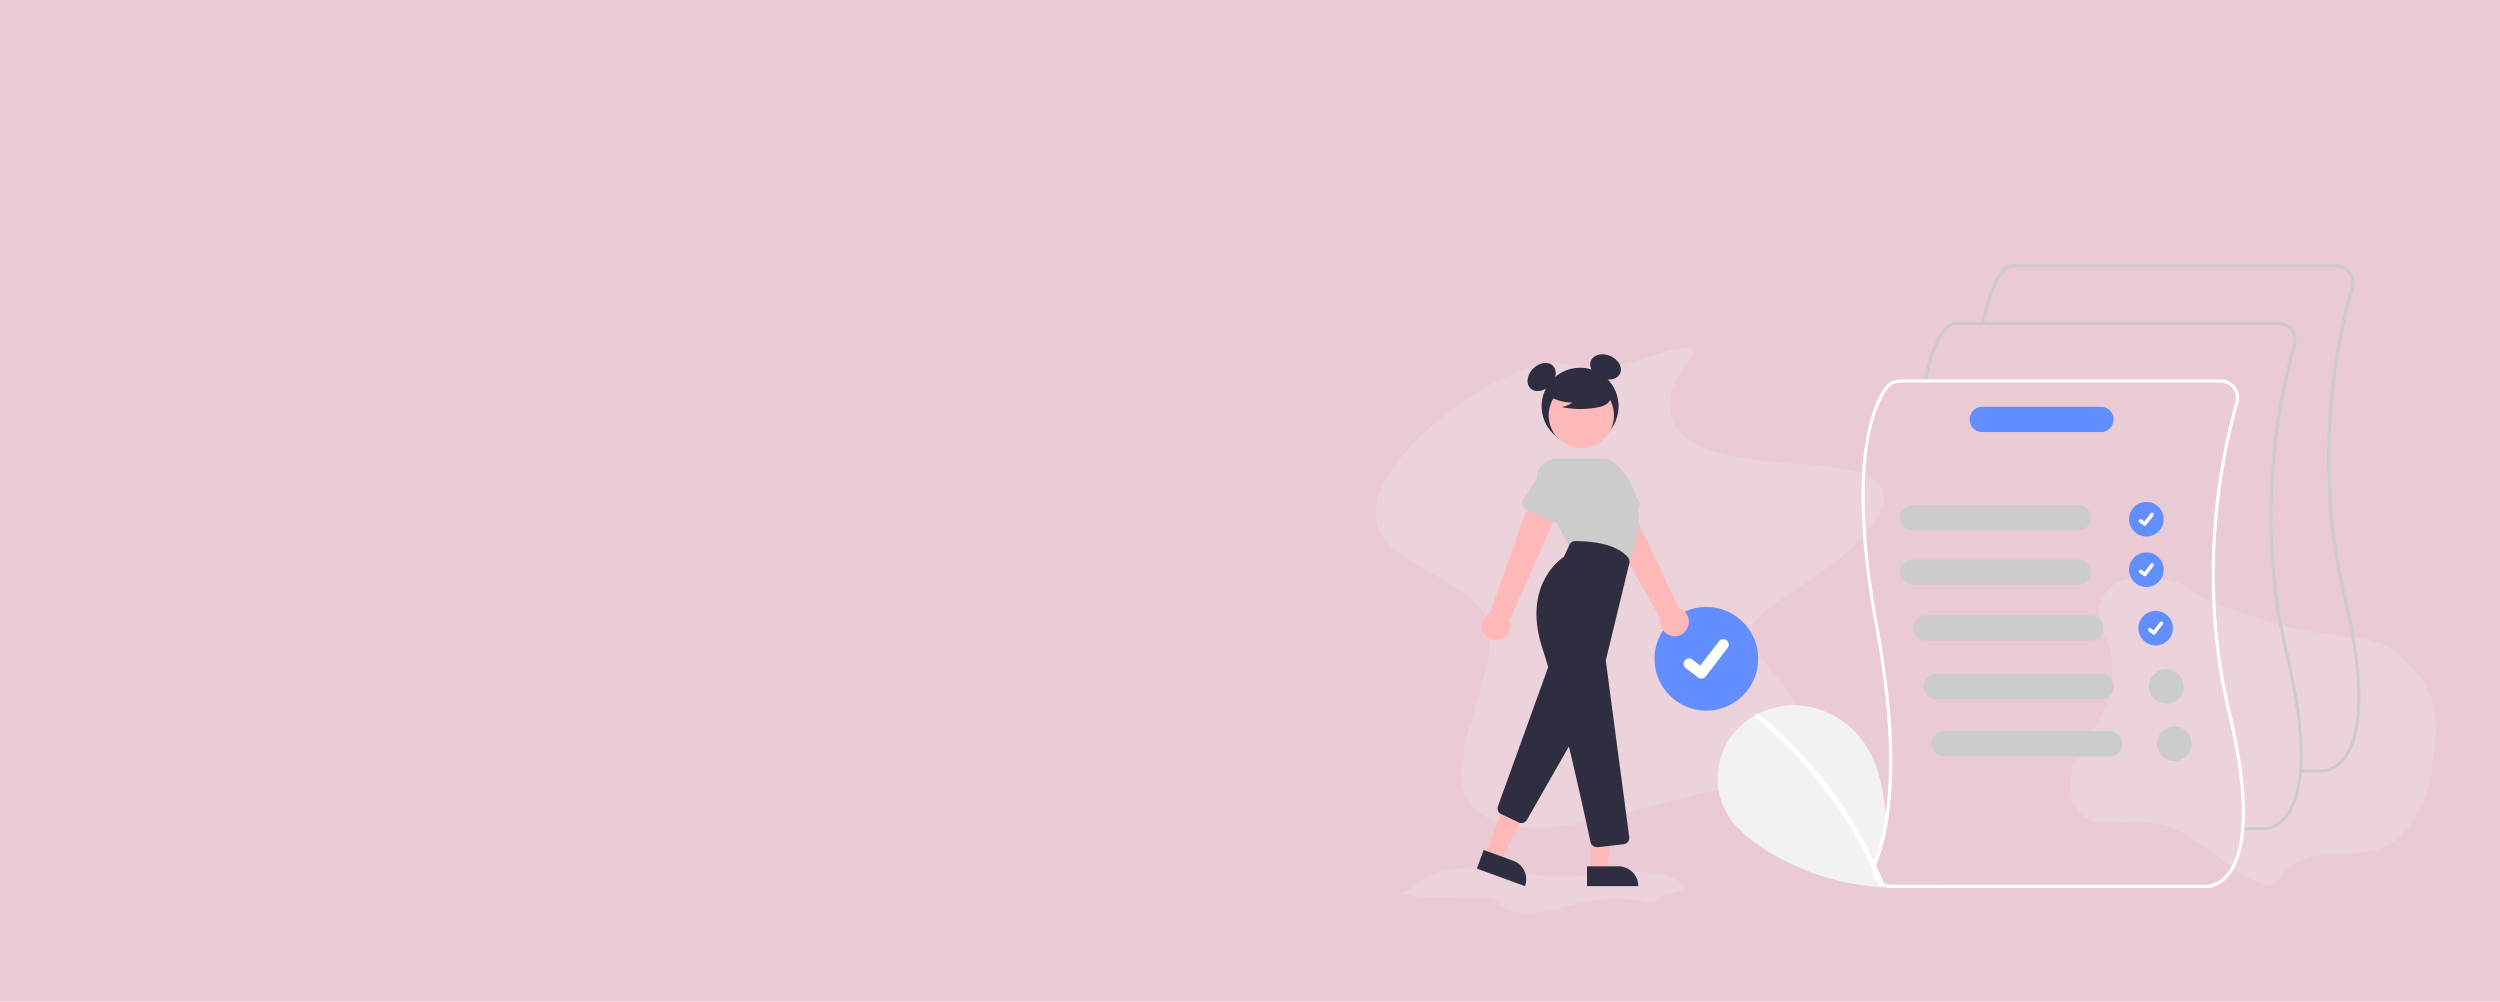 <svg id="레이어_1" data-name="레이어 1" xmlns="http://www.w3.org/2000/svg" viewBox="0 0 931 373"><defs><style>.cls-1{fill:#e9cad5;}.cls-2,.cls-3,.cls-5{fill:#fff;}.cls-2,.cls-3{opacity:0.15;}.cls-2{isolation:isolate;}.cls-4{fill:#f2f2f2;}.cls-6{fill:#638eff;}.cls-7{fill:#2f2e41;}.cls-8{fill:#ffb8b8;}.cls-9{fill:#ccc;}</style></defs><rect class="cls-1" y="-1" width="935" height="375"/><path class="cls-2" d="M660.15,291c24.45-28.55-2.44-36.3-7.68-52.94-.71-2.28-.89-5,3.68-9.25s12.84-9.27,19.71-14c25.58-17.58,30.21-30.78,21.77-36.35s-27.4-5.34-42.75-7.08c-26.56-3-42.84-13.13-26.55-36.37,1.5-2.13,3.27-4.47,1.86-5.32-3.14-1.89-18.37,4.38-27.77,6.5-17,3.86-16.42-5.73-37.33,2.37-12.25,4.75-23.4,12.61-30.39,18.71-26.78,23.34-26,38.09-15.85,47.07s28.55,13.79,34,25.07c6.73,14.1-6.91,37.35-8.53,55.27-1.1,12.4,4.65,22.62,25.86,23.63C593.11,309.41,635.09,292,660.15,291Z"/><path class="cls-3" d="M800.41,215.5c-4.37-.21-8.94-.36-12.9,2.07s-7,8.33-5.69,13.75a29.44,29.44,0,0,0,2,4.92,35.89,35.89,0,0,1,.42,26.67c-2.54,6.34-6.84,11.16-9.93,17.06s-4.86,14.08-1.82,20a12.4,12.4,0,0,0,9.71,6.53c3.75.48,7.53-.27,11.29-.47a39.18,39.18,0,0,1,21.35,5.24c9.25,5.26,17.23,14.27,27,17.74a6.39,6.39,0,0,0,3.59.47c2.12-.5,3.66-2.78,5.32-4.57,5.3-5.7,12.64-6.76,19.52-7s14-.06,20.27-3.89c5.44-3.35,9.62-9.57,12.22-16.6s3.73-14.85,4.15-22.63c.25-4.64.24-9.42-1-13.75-1.44-4.88-4.35-8.76-7.41-12.15-3.19-3.55-6.67-6.77-10.61-8.68-4.71-2.29-9.82-2.61-14.84-3.16a160.73,160.73,0,0,1-30.51-6.35c-9.52-3-20-6.18-28.65-12.2C809.47,215.48,805.32,215.72,800.41,215.5Z"/><path class="cls-2" d="M522,332.63c8.92,3,19.81,1.18,29.93,1.4a10.29,10.29,0,0,1,4,.64,9.06,9.06,0,0,1,2.42,2.1c2.84,2.7,8.65,3.57,13.73,3.11s9.74-2,14.54-3.13c8.29-2,17.76-2.91,25.94-.73a6.62,6.62,0,0,0,2.34.35c1.79-.17,2.33-1.63,3.58-2.45,2.26-1.5,7.18-1.09,8.17-3.07.58-1.15-.76-2.33-2.22-3.12-5.59-3-13.58-3.52-20.89-3.05s-14.5,1.75-21.85,1.75c-9.16,0-18-2-27.08-2.78-6.28-.56-13.13-.48-19,1.16C529.17,326.59,527.77,330.59,522,332.63Z"/><path class="cls-4" d="M722.67,329.51a102.87,102.87,0,0,1-20.07,1,92.23,92.23,0,0,1-45.66-14.36c-6-3.92-11.77-8.74-14.89-15.21-4.24-8.79-2.76-19.91,3.29-27.57a27.66,27.66,0,0,1,8-6.81c.45-.26.92-.51,1.39-.75a30.06,30.06,0,0,1,16.58-3A32.89,32.89,0,0,1,695.1,278c4.61,7.38,6.21,16.08,7.16,24.81.18,1.64.33,3.29.48,4.93a72.87,72.87,0,0,1-3.87,13.89,5.25,5.25,0,0,0-.22.67c1,2.15,1.94,4.32,2.83,6.51a5.8,5.8,0,0,0,2.74.69h18.45Z"/><path class="cls-5" d="M701.1,329.93a1,1,0,0,1-1.33-.51h0l-.23-.57q-1.06-2.59-2.24-5.15a156.87,156.87,0,0,0-43.65-56.48.74.74,0,0,1-.31-.68,1,1,0,0,1,1.17-.81.79.79,0,0,1,.22.06,1.07,1.07,0,0,1,.21.13,157.55,157.55,0,0,1,21.91,21.76,159.66,159.66,0,0,1,17.28,25.58c1.34,2.47,2.62,5,3.82,7.53.24.5.48,1,.71,1.52,1,2.15,1.94,4.32,2.83,6.51,0,0,0,.07,0,.11a.72.72,0,0,1-.33,1Z"/><circle class="cls-6" cx="635.44" cy="245.33" r="19.31"/><path class="cls-5" d="M633.52,252.69a2,2,0,0,1-1.2-.4h0l-4.54-3.48a2,2,0,0,1,2.45-3.2l2.94,2.26,7-9.06a2,2,0,0,1,2.82-.37h0l0,0,0,0a2,2,0,0,1,.38,2.82l-8.17,10.66A2,2,0,0,1,633.52,252.69Z"/><circle class="cls-7" cx="588.43" cy="151.27" r="14.33"/><ellipse class="cls-7" cx="574.1" cy="140.4" rx="5.93" ry="4.45" transform="translate(68.87 447.07) rotate(-45)"/><ellipse class="cls-7" cx="597.91" cy="136.66" rx="4.45" ry="5.93" transform="translate(237.36 632.82) rotate(-66.87)"/><path class="cls-8" d="M628.32,234a5.32,5.32,0,0,0-2.23-7.18,5,5,0,0,0-.86-.36l-20.7-43.79-9.47,6.64,23.32,41a5.35,5.35,0,0,0,9.94,3.73Z"/><path class="cls-9" d="M609.27,190l-11,4.92a2.38,2.38,0,0,1-3.15-1.2,2.19,2.19,0,0,1-.12-.33l-3.24-11.56a6.62,6.62,0,0,1,12.1-5.38l6.44,10.09a2.39,2.39,0,0,1-.73,3.3,1.82,1.82,0,0,1-.31.16Z"/><path class="cls-8" d="M558.49,238.33a5.32,5.32,0,0,0,4-6.39,5.78,5.78,0,0,0-.29-.89l19.61-44.29-11.22-2.83-15.74,44.43a5.35,5.35,0,0,0,3.66,10Z"/><polygon class="cls-8" points="553.15 318.62 558.85 320.69 569.58 299.68 561.16 296.62 553.15 318.62"/><path class="cls-7" d="M567.92,330,550,323.47h0l2.52-6.93h0l11,4a7.37,7.37,0,0,1,4.4,9.45Z"/><path class="cls-7" d="M566.64,306.52a2.33,2.33,0,0,1-1-.22l-6.56-3.11a2.38,2.38,0,0,1-1.22-3L576.35,249a2.38,2.38,0,0,1,3-1.43,2.44,2.44,0,0,1,1.24,1l9.78,16.3a2.41,2.41,0,0,1,0,2.41l-21.73,38A2.37,2.37,0,0,1,566.64,306.52Z"/><circle class="cls-8" cx="588.88" cy="154.69" r="12.16"/><path class="cls-9" d="M606.08,210l-21.53-5.92-11.45-22.9a7.21,7.21,0,0,1,6.46-10.44h17.13a7.17,7.17,0,0,1,4.81,1.84c4.6,4.12,14.25,16,4.68,37.21Z"/><path class="cls-9" d="M579.13,194.68l-10.91-5.11a2.38,2.38,0,0,1-1.14-3.17,1.28,1.28,0,0,1,.17-.3l6.63-10a6.62,6.62,0,0,1,12,5.65l-3.43,11.46a2.39,2.39,0,0,1-3,1.6l-.33-.12Z"/><polygon class="cls-8" points="592.33 324.36 598.4 324.36 601.29 300.94 592.33 300.94 592.33 324.36"/><path class="cls-7" d="M610.1,330H591v-7.37h11.7A7.37,7.37,0,0,1,610.1,330Z"/><path class="cls-7" d="M594.62,315.43a2.35,2.35,0,0,1-2.32-1.88c-1.75-8.22-10.81-50.33-17.88-72-7.2-22.06,5.06-32.11,7.59-33.9a1.89,1.89,0,0,0,.62-.75l1.83-4a2.38,2.38,0,0,1,2.18-1.4h0c13.77.08,18.4,4.42,19.76,6.29a2.35,2.35,0,0,1,.37,1.94l-8.72,36a2,2,0,0,0,0,.68l8.67,65.3a2.39,2.39,0,0,1-2.05,2.68h0l-9.72,1.12Z"/><path class="cls-7" d="M576.11,147a16.57,16.57,0,0,0,9.45,2.92,10.06,10.06,0,0,1-4,1.65,33.24,33.24,0,0,0,13.62.08,8.69,8.69,0,0,0,2.85-1,3.56,3.56,0,0,0,1.76-2.35c.3-1.71-1-3.26-2.41-4.31a17.81,17.81,0,0,0-15-3,8.15,8.15,0,0,0-4.44,2.51,4,4,0,0,0-.37,4.79Z"/><circle class="cls-6" cx="799.31" cy="193.35" r="6.44"/><path class="cls-5" d="M798.67,195.8a.68.68,0,0,1-.4-.13h0l-1.51-1.16a.66.66,0,0,1-.13-.94.67.67,0,0,1,.94-.12h0l1,.75,2.32-3a.67.67,0,0,1,.94-.12h0a.67.67,0,0,1,.12.94l-2.72,3.55A.68.68,0,0,1,798.67,195.8Z"/><circle class="cls-6" cx="799.31" cy="212.16" r="6.44"/><path class="cls-5" d="M798.67,214.61a.62.62,0,0,1-.4-.13h0l-1.51-1.15a.67.67,0,0,1,.81-1.07h0l1,.75,2.32-3a.67.67,0,0,1,.94-.12h0v0a.67.67,0,0,1,.12.94l-2.72,3.55A.65.65,0,0,1,798.67,214.61Z"/><circle class="cls-6" cx="802.77" cy="233.94" r="6.44"/><path class="cls-5" d="M802.13,236.4a.67.67,0,0,1-.4-.14h0l-1.51-1.16A.67.67,0,0,1,801,234h0l1,.75,2.31-3a.67.67,0,0,1,.95-.13h0l0,0,0,0a.67.67,0,0,1,.12.94l-2.72,3.55A.68.68,0,0,1,802.13,236.4Z"/><path class="cls-9" d="M864.83,287.68h-8.11V286.5h8c.18,0,4,.11,7.46-4.13,5.2-6.31,9.47-21.93.28-60.52-12.35-51.9-2.05-97.74,3-115a5.76,5.76,0,0,0-5.53-7.34H750.58a5.74,5.74,0,0,0-4.65,2.37c-2.12,2.92-5,8.52-6.85,18.65l-1.16-.21c1.86-10.35,4.86-16.12,7.06-19.13a7,7,0,0,1,5.6-2.86H869.91a6.93,6.93,0,0,1,6.66,8.84c-5,17.22-15.23,62.82-2.94,114.44,9.32,39.14,4.84,55.1-.56,61.6C869.51,287.46,865.59,287.68,864.83,287.68Z"/><path class="cls-9" d="M843.33,309.18h-8.11V308h8c.18,0,4,.11,7.46-4.12,5.2-6.32,9.47-21.94.28-60.53-12.35-51.9-2.05-97.74,3-115a5.76,5.76,0,0,0-5.53-7.34H729.08a5.74,5.74,0,0,0-4.65,2.37c-2.12,2.92-5,8.52-6.85,18.65l-1.16-.21c1.86-10.35,4.86-16.12,7.05-19.13a7,7,0,0,1,5.61-2.86H848.41a6.93,6.93,0,0,1,6.66,8.84c-5,17.22-15.23,62.82-2.94,114.44,9.32,39.14,4.84,55.1-.56,61.6C848,309,844.08,309.18,843.33,309.18Z"/><path class="cls-5" d="M830.63,264.58c-12.29-51.62-2-97.23,2.94-114.44a6.94,6.94,0,0,0-4.75-8.58,7.22,7.22,0,0,0-1.91-.27H707.58a7,7,0,0,0-5.61,2.86c-4.81,6.62-14.81,28.59-3.64,89.37,6,32.51,5.88,54.68,3.93,69.29a78.23,78.23,0,0,1-4.32,18l-.16.41a6.75,6.75,0,0,0-.49,2.5,6.82,6.82,0,0,0,2.24,5.15,6.31,6.31,0,0,0,1.57,1.09,6.58,6.58,0,0,0,1.5.55,6.77,6.77,0,0,0,1.62.19H821.83c.75,0,4.68-.22,8.24-4.51C835.46,319.67,840,303.71,830.63,264.58Zm-1.43,60.8c-3.49,4.23-7.28,4.12-7.46,4.12H704.22a5.77,5.77,0,0,1-4.77-2.53,5.64,5.64,0,0,1-.8-4.67,5.25,5.25,0,0,1,.22-.67,72.87,72.87,0,0,0,3.87-13.89c2.79-15.23,3.31-38.72-3.26-74.44-11.07-60.33-1.28-82,3.45-88.46a5.8,5.8,0,0,1,4.65-2.37H826.91a5.75,5.75,0,0,1,5.75,5.74,6,6,0,0,1-.22,1.59c-5,17.31-15.31,63.16-3,115.05C838.67,303.44,834.4,319.06,829.2,325.38Z"/><path class="cls-9" d="M773.94,197.5H712.46a4.71,4.71,0,1,1,0-9.42h61.49a4.71,4.71,0,1,1,0,9.42Z"/><path class="cls-9" d="M773.94,217.8H712.46a4.71,4.71,0,1,1,0-9.42h61.49a4.71,4.71,0,1,1,0,9.42Z"/><path class="cls-9" d="M778.89,238.6H717.41a4.72,4.72,0,1,1,0-9.43h61.49a4.72,4.72,0,0,1,0,9.43Z"/><path class="cls-9" d="M782.35,260.38H720.87a4.72,4.72,0,0,1,0-9.43h61.48a4.72,4.72,0,1,1,0,9.43Z"/><path class="cls-6" d="M782.38,160.91H738.2a4.71,4.71,0,0,1,0-9.42h44.18a4.71,4.71,0,1,1,0,9.42Z"/><circle class="cls-9" cx="806.73" cy="255.67" r="6.44"/><path class="cls-9" d="M785.32,281.67H723.84a4.72,4.72,0,0,1,0-9.43h61.48a4.72,4.72,0,1,1,0,9.43Z"/><circle class="cls-9" cx="809.7" cy="276.95" r="6.44"/></svg>